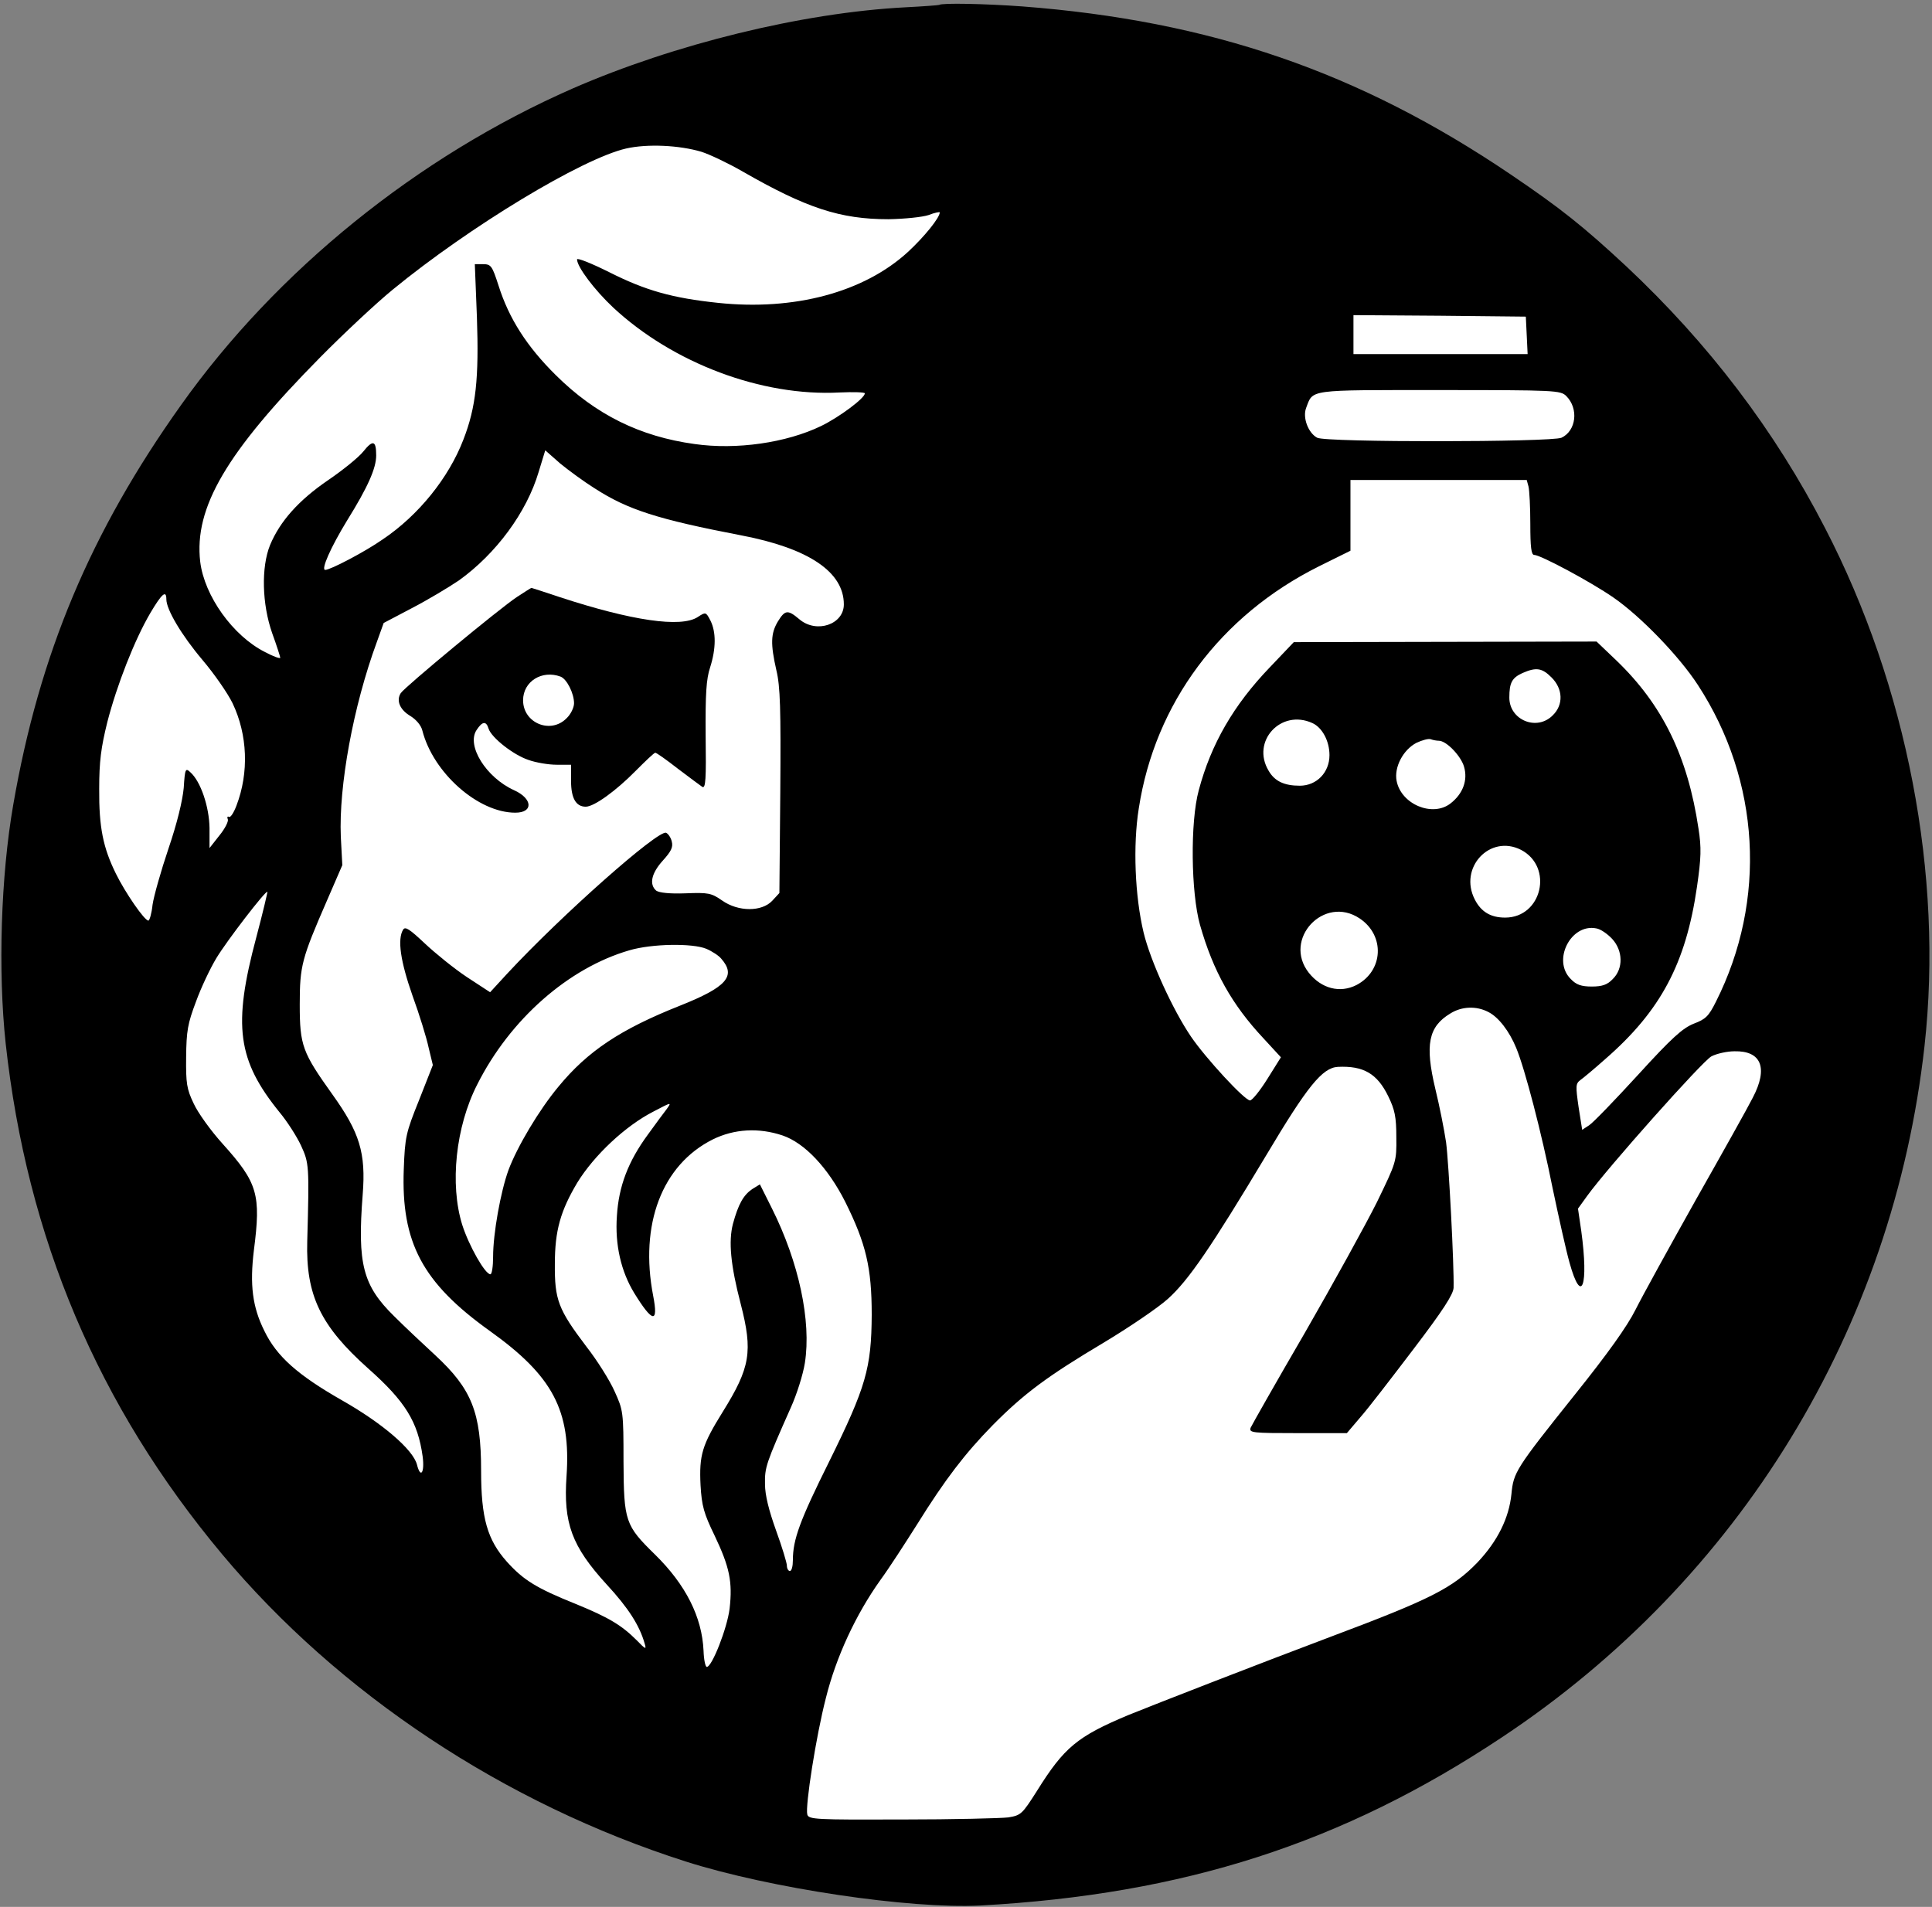 <?xml version="1.0" encoding="utf-8"?>
<svg viewBox="-175.658 -296.274 644.487 636.197" xmlns="http://www.w3.org/2000/svg">
  <rect x="-175.658" y="-296.274" width="644.487" height="636.197" fill="#808080" stroke="none"/>
  <ellipse style="stroke: rgb(0, 0, 0); fill: rgb(255, 255, 255);" cx="145.947" cy="23.287" rx="313.407" ry="313.407"/>
  <g transform="matrix(0.1, 0, 0, -0.1, -199.165, 362.865)" fill="black" stroke="none">
    <path d="M3368 6575 c-2 -1 -53 -5 -113 -8 -344 -18 -771 -123 -1110 -271 -517 -227 -987 -607 -1306 -1056 -302 -424 -473 -831 -560 -1335 -41 -236 -51 -553 -25 -795 71 -648 308 -1209 722 -1704 390 -466 942 -832 1546 -1025 282 -90 748 -159 983 -147 678 37 1208 207 1740 561 793 526 1305 1363 1410 2307 63 569 -58 1199 -332 1728 -168 326 -388 615 -663 873 -142 132 -218 193 -385 306 -505 342 -1002 513 -1630 561 -123 9 -269 12 -277 5z m-793 -490 c28 -9 89 -38 136 -65 214 -123 327 -160 488 -160 54 1 113 7 134 14 20 8 37 11 37 9 0 -18 -51 -81 -106 -132 -147 -135 -380 -197 -634 -170 -152 16 -241 41 -362 102 -60 30 -108 49 -108 43 0 -25 59 -103 121 -161 199 -185 495 -297 755 -283 46 2 84 1 84 -3 0 -16 -86 -80 -146 -109 -116 -56 -282 -80 -422 -60 -182 25 -330 98 -463 230 -96 95 -156 188 -191 299 -21 65 -25 71 -51 71 l-28 0 7 -177 c7 -204 -3 -300 -45 -408 -49 -128 -150 -253 -269 -333 -60 -42 -175 -102 -192 -102 -15 0 18 75 73 165 69 111 97 174 97 217 0 50 -11 53 -43 13 -15 -19 -68 -62 -118 -96 -98 -67 -160 -137 -193 -216 -30 -74 -27 -197 7 -294 15 -41 27 -79 27 -82 0 -4 -23 4 -51 19 -107 54 -202 187 -216 301 -21 181 87 365 400 682 78 79 187 181 242 226 256 210 631 437 779 471 71 16 177 11 251 -11z m2753 -612 l3 -63 -291 0 -290 0 0 65 0 65 288 -2 287 -3 3 -62z m132 -203 c42 -42 33 -116 -16 -139 -34 -15 -787 -16 -815 0 -30 16 -49 67 -37 99 24 63 1 60 445 60 388 0 404 -1 423 -20z m-3241 -308 c110 -71 209 -103 490 -157 224 -43 341 -122 341 -230 0 -67 -91 -98 -148 -50 -39 33 -48 32 -72 -7 -24 -40 -25 -75 -5 -163 13 -54 15 -128 13 -405 l-3 -338 -24 -26 c-35 -37 -113 -37 -167 1 -36 25 -46 27 -122 24 -54 -2 -88 2 -98 9 -24 21 -16 58 22 100 28 31 35 45 30 64 -3 13 -12 26 -19 29 -27 10 -348 -274 -530 -470 l-57 -62 -78 51 c-42 28 -105 79 -140 112 -51 48 -65 57 -72 46 -20 -32 -9 -106 31 -220 23 -63 47 -141 54 -174 l14 -58 -46 -117 c-44 -109 -47 -123 -51 -231 -9 -244 62 -378 287 -539 210 -150 271 -265 256 -484 -11 -157 17 -234 134 -362 72 -78 109 -136 126 -195 7 -23 5 -23 -26 9 -50 50 -93 76 -203 121 -132 53 -175 80 -230 141 -65 73 -86 145 -86 303 0 195 -31 273 -153 386 -39 36 -101 94 -137 130 -105 103 -123 175 -105 406 11 139 -10 207 -101 334 -100 140 -109 163 -109 300 0 130 7 154 90 345 l52 120 -5 95 c-7 169 41 434 120 649 l23 64 95 50 c52 27 122 69 156 92 124 89 226 227 266 362 l22 72 50 -44 c28 -23 80 -61 115 -83z m3115 6 c3 -13 6 -69 6 -125 0 -76 3 -103 13 -103 21 0 189 -90 264 -142 90 -62 219 -195 282 -292 208 -319 231 -718 60 -1057 -24 -48 -34 -58 -74 -73 -37 -15 -72 -46 -186 -171 -77 -84 -150 -160 -163 -168 l-23 -15 -12 76 c-10 70 -10 78 6 90 10 7 47 38 83 70 185 161 269 319 306 575 14 97 15 130 5 194 -36 241 -120 413 -274 561 l-66 63 -505 -1 -505 -1 -80 -84 c-121 -126 -196 -256 -237 -410 -29 -106 -26 -342 4 -449 44 -155 107 -267 212 -379 l58 -63 -45 -72 c-25 -40 -51 -72 -58 -72 -18 0 -148 141 -197 213 -61 90 -135 252 -158 347 -29 121 -36 291 -16 415 54 350 272 643 601 807 l105 52 0 118 0 118 294 0 294 0 6 -22z m-4544 -376 c0 -34 50 -119 121 -203 39 -46 84 -111 100 -144 50 -105 55 -231 13 -341 -9 -24 -20 -41 -25 -38 -5 3 -7 -1 -4 -8 3 -7 -10 -32 -28 -54 l-33 -42 0 67 c-1 70 -29 155 -64 186 -16 15 -18 12 -22 -52 -4 -43 -22 -118 -51 -203 -25 -74 -49 -159 -53 -187 -3 -29 -10 -53 -14 -53 -13 0 -77 93 -108 156 -43 87 -57 155 -56 284 0 91 6 137 27 222 32 124 91 275 144 365 38 64 53 77 53 45z m4621 -261 c38 -38 40 -91 4 -126 -53 -54 -145 -16 -145 59 0 50 9 66 44 82 46 20 65 17 97 -15z m-798 -152 c33 -15 57 -60 57 -107 0 -58 -43 -102 -99 -102 -52 0 -84 15 -104 50 -59 98 41 207 146 159z m422 -59 c25 0 74 -51 84 -87 13 -45 -4 -90 -45 -122 -60 -47 -165 -3 -180 75 -9 46 22 104 66 127 19 9 41 15 48 12 8 -3 20 -5 27 -5z m274 -364 c109 -57 70 -226 -53 -226 -48 0 -80 19 -101 60 -55 106 50 219 154 166z m-4219 -292 c-79 -295 -63 -410 78 -584 25 -30 57 -80 71 -110 27 -59 28 -65 21 -320 -5 -180 44 -282 203 -424 124 -110 166 -178 182 -294 7 -54 -7 -75 -19 -27 -13 50 -115 138 -251 215 -147 84 -217 146 -258 231 -40 80 -49 154 -35 269 24 186 13 225 -104 355 -39 43 -83 104 -97 135 -23 48 -26 67 -25 155 1 87 5 111 33 185 17 47 48 112 68 145 35 58 165 227 170 221 1 -1 -15 -69 -37 -152z m3681 63 c85 -57 79 -175 -11 -222 -55 -28 -117 -12 -159 41 -88 112 51 261 170 181z m842 -68 c36 -39 38 -99 2 -134 -18 -19 -35 -25 -70 -25 -35 0 -52 6 -70 25 -63 62 0 186 85 169 14 -2 37 -18 53 -35z m-3022 -33 c19 -8 42 -23 50 -33 51 -58 18 -95 -138 -157 -199 -79 -308 -152 -405 -270 -65 -78 -138 -201 -167 -279 -26 -72 -51 -211 -51 -288 0 -33 -4 -59 -9 -59 -18 0 -72 96 -94 165 -42 135 -22 327 50 468 109 217 304 389 508 448 75 22 210 24 256 5z m2609 -211 c34 -17 70 -64 93 -120 29 -70 85 -285 121 -466 20 -95 45 -209 57 -251 40 -144 64 -77 39 106 l-11 75 31 43 c68 94 385 450 414 465 17 9 52 17 77 17 90 2 113 -56 61 -155 -15 -30 -100 -182 -189 -339 -88 -157 -179 -322 -202 -368 -28 -56 -93 -147 -202 -283 -199 -249 -205 -260 -212 -332 -8 -80 -46 -157 -113 -228 -83 -86 -156 -123 -489 -248 -226 -85 -586 -225 -677 -262 -169 -71 -213 -107 -304 -253 -49 -77 -53 -81 -95 -88 -24 -3 -184 -7 -355 -7 -289 -1 -312 0 -316 17 -7 28 29 260 62 388 34 137 100 279 182 394 30 41 84 125 122 185 94 151 160 237 253 332 104 105 182 163 370 275 85 51 182 117 214 146 69 62 144 172 328 479 137 230 187 292 239 295 85 4 131 -22 168 -98 22 -45 27 -69 27 -137 1 -81 0 -83 -65 -217 -37 -74 -145 -270 -240 -435 -96 -165 -177 -308 -181 -317 -6 -17 6 -18 158 -18 l163 0 45 53 c25 28 104 131 177 227 99 130 133 183 134 205 2 73 -16 417 -25 485 -6 41 -22 122 -36 179 -35 147 -23 207 50 251 38 24 87 26 127 5z m-2741 -324 c-8 -10 -36 -48 -62 -84 -67 -91 -98 -174 -104 -272 -7 -97 14 -186 58 -258 61 -99 81 -102 63 -9 -46 238 29 437 199 522 71 35 153 40 233 13 73 -25 151 -107 209 -222 69 -139 88 -219 88 -376 -1 -178 -19 -241 -142 -490 -98 -197 -121 -260 -121 -329 0 -20 -4 -36 -10 -36 -5 0 -10 8 -10 18 0 9 -16 62 -36 117 -24 67 -37 118 -37 155 -1 56 3 68 86 255 20 44 41 111 47 149 22 140 -20 336 -110 516 l-40 80 -26 -16 c-29 -20 -46 -50 -64 -116 -15 -58 -8 -137 26 -267 41 -159 32 -212 -60 -360 -69 -111 -79 -144 -74 -245 4 -69 11 -94 47 -168 50 -105 60 -154 50 -243 -8 -66 -59 -195 -76 -195 -5 0 -10 24 -11 54 -5 112 -59 220 -162 321 -99 97 -104 110 -105 310 0 167 -1 171 -30 235 -16 36 -58 103 -94 149 -94 124 -106 156 -105 276 0 111 19 177 75 271 56 91 160 189 254 237 61 32 61 32 44 8z"/>
    <path d="M1960 4600 c-59 -39 -374 -300 -388 -321 -16 -25 -3 -56 33 -77 19 -12 35 -31 39 -48 36 -141 186 -274 310 -274 61 0 58 47 -4 75 -93 42 -160 149 -125 201 19 29 32 31 40 4 10 -30 82 -87 133 -104 25 -9 67 -16 94 -16 l48 0 0 -54 c0 -57 16 -86 49 -86 28 0 101 53 166 119 33 33 62 61 66 61 4 0 38 -24 75 -53 38 -29 75 -56 82 -61 11 -6 13 26 11 171 -1 140 2 189 15 228 20 63 20 118 1 156 -15 29 -16 29 -42 12 -56 -37 -222 -12 -460 66 -51 17 -94 31 -95 31 -2 0 -23 -14 -48 -30z m145 -266 c21 -8 45 -56 45 -89 0 -14 -11 -37 -25 -50 -53 -54 -145 -16 -145 60 0 63 63 102 125 79z"/>
  </g>
</svg>
